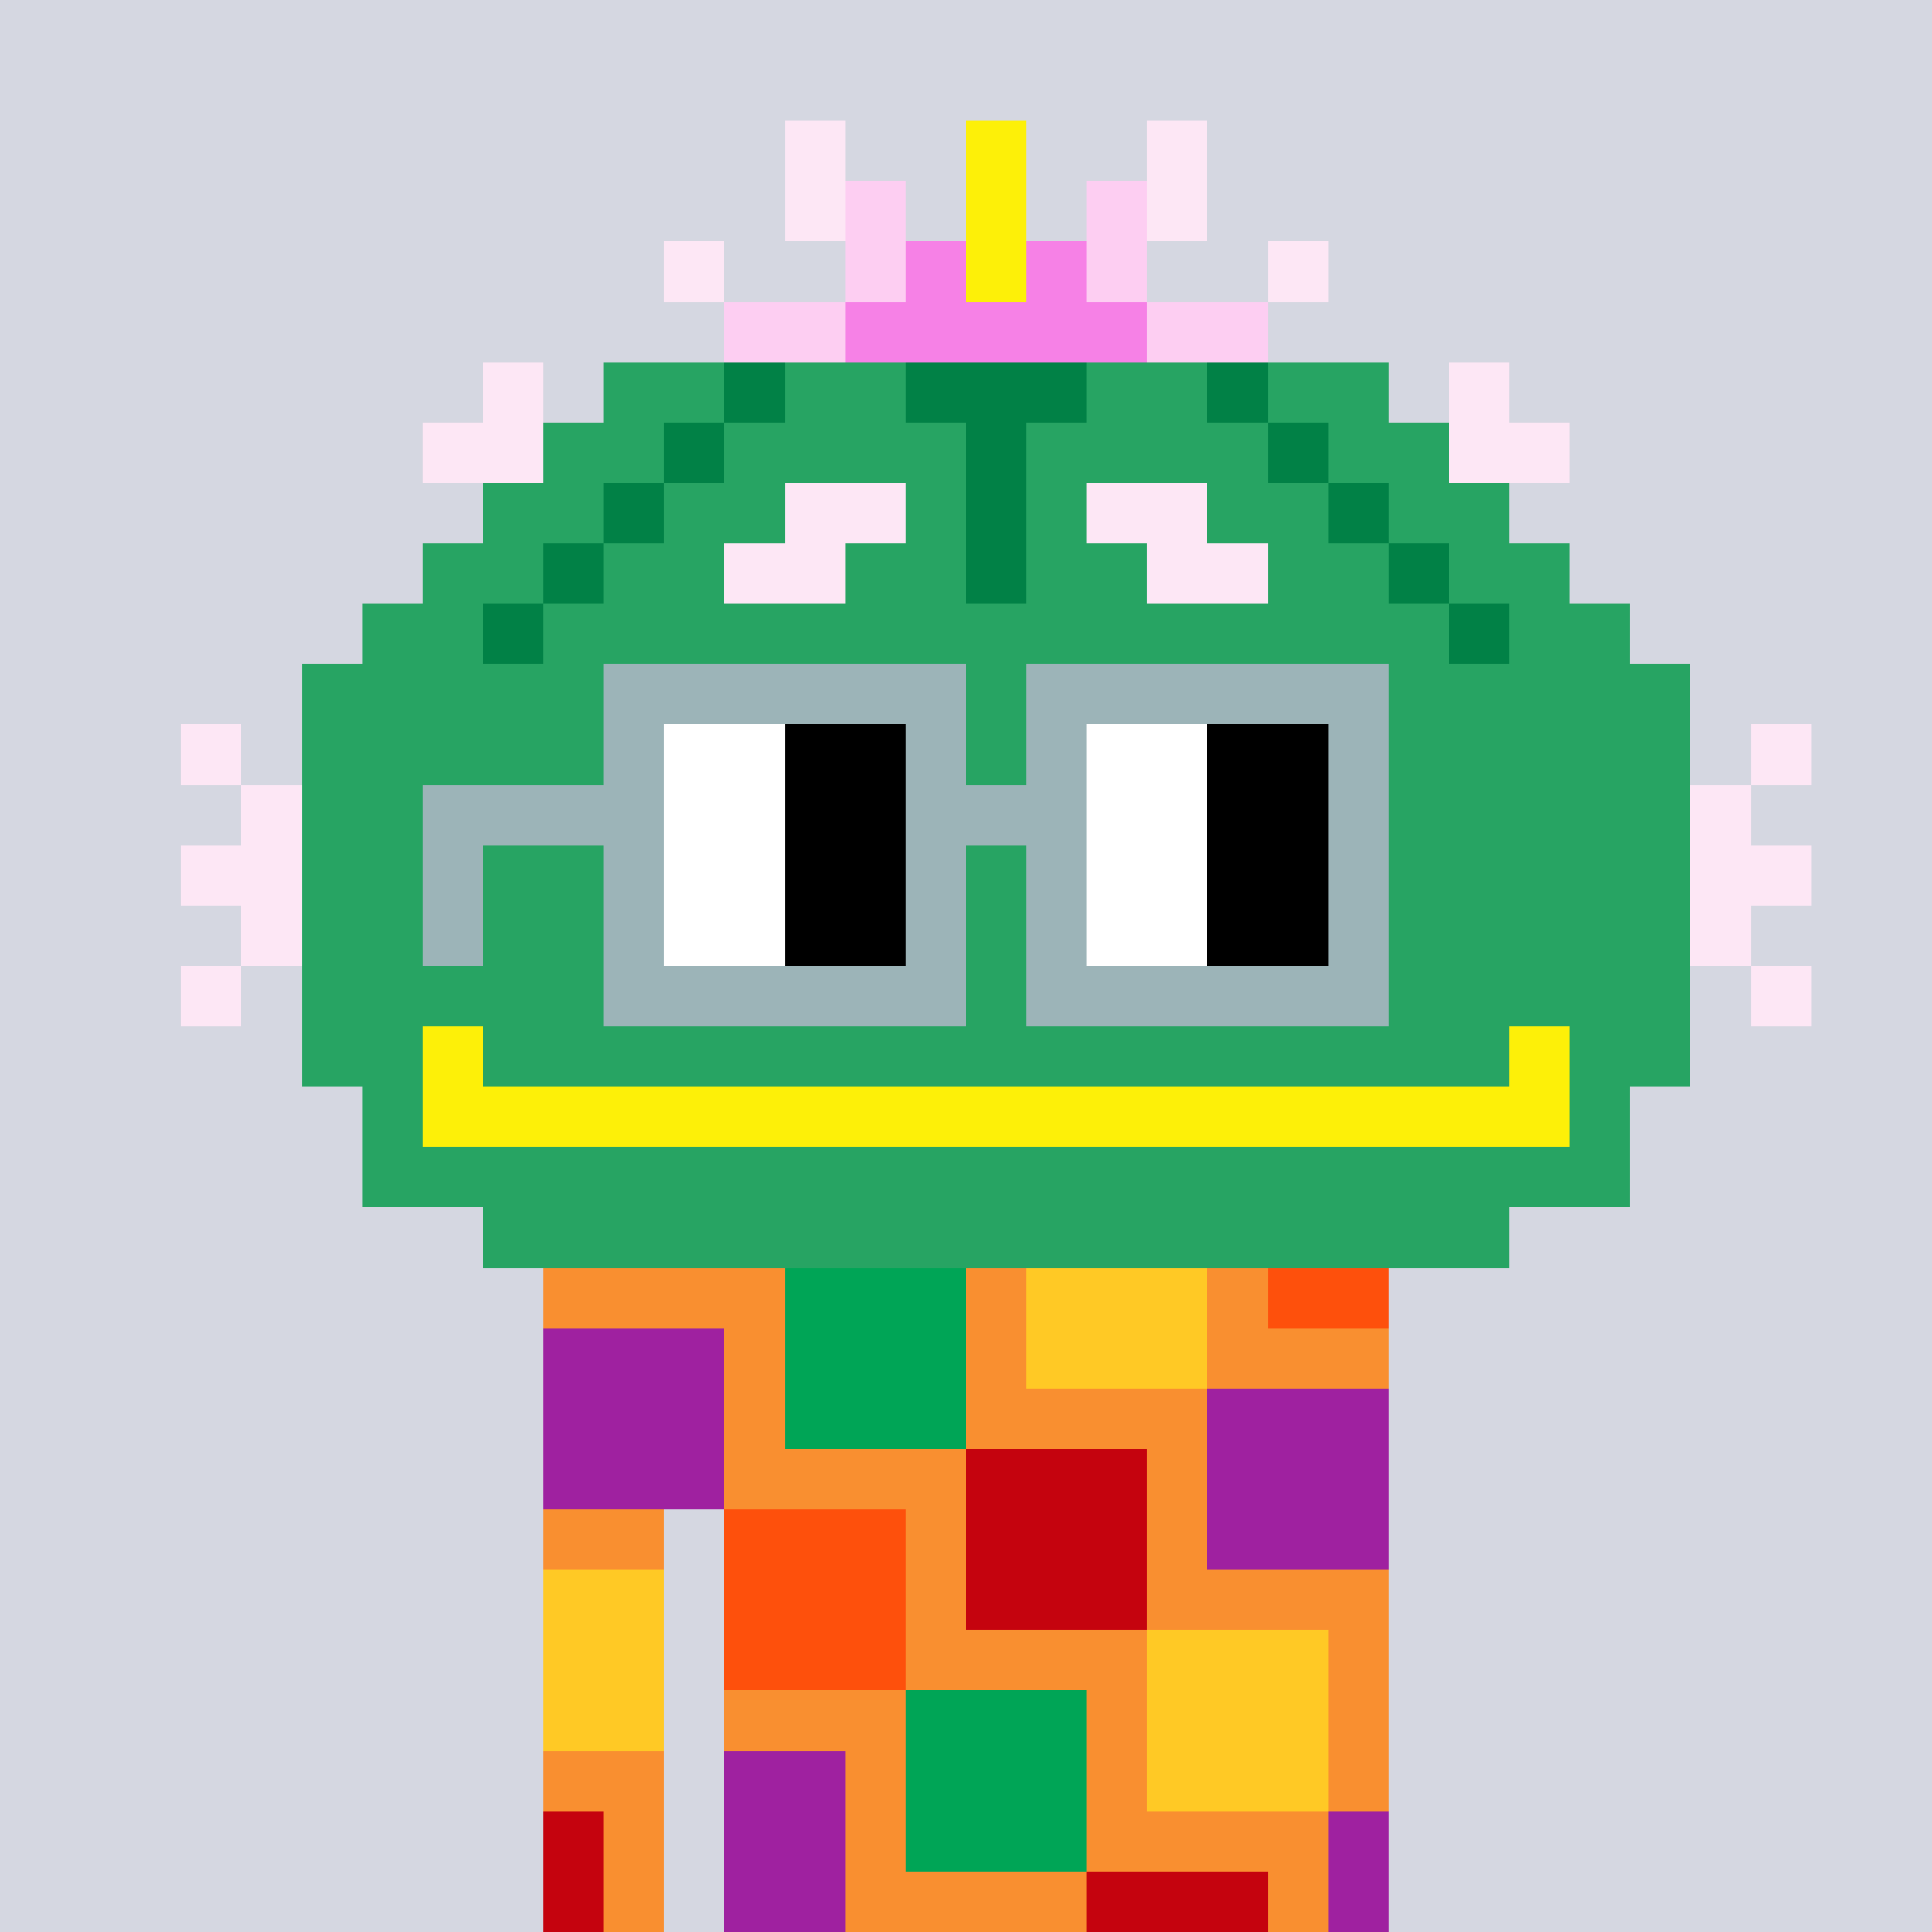 <svg width="320" height="320" viewBox="0 0 320 320" xmlns="http://www.w3.org/2000/svg" shape-rendering="crispEdges"><rect width="100%" height="100%" fill="#d5d7e1" /><rect width="140" height="10" x="90" y="210" fill="#f98f30" /><rect width="140" height="10" x="90" y="220" fill="#f98f30" /><rect width="140" height="10" x="90" y="230" fill="#f98f30" /><rect width="140" height="10" x="90" y="240" fill="#f98f30" /><rect width="20" height="10" x="90" y="250" fill="#f98f30" /><rect width="110" height="10" x="120" y="250" fill="#f98f30" /><rect width="20" height="10" x="90" y="260" fill="#f98f30" /><rect width="110" height="10" x="120" y="260" fill="#f98f30" /><rect width="20" height="10" x="90" y="270" fill="#f98f30" /><rect width="110" height="10" x="120" y="270" fill="#f98f30" /><rect width="20" height="10" x="90" y="280" fill="#f98f30" /><rect width="110" height="10" x="120" y="280" fill="#f98f30" /><rect width="20" height="10" x="90" y="290" fill="#f98f30" /><rect width="110" height="10" x="120" y="290" fill="#f98f30" /><rect width="20" height="10" x="90" y="300" fill="#f98f30" /><rect width="110" height="10" x="120" y="300" fill="#f98f30" /><rect width="20" height="10" x="90" y="310" fill="#f98f30" /><rect width="110" height="10" x="120" y="310" fill="#f98f30" /><rect width="30" height="10" x="130" y="210" fill="#00a556" /><rect width="30" height="10" x="170" y="210" fill="#ffc925" /><rect width="20" height="10" x="210" y="210" fill="#fe500c" /><rect width="30" height="10" x="90" y="220" fill="#9f21a0" /><rect width="30" height="10" x="130" y="220" fill="#00a556" /><rect width="30" height="10" x="170" y="220" fill="#ffc925" /><rect width="30" height="10" x="90" y="230" fill="#9f21a0" /><rect width="30" height="10" x="130" y="230" fill="#00a556" /><rect width="30" height="10" x="200" y="230" fill="#9f21a0" /><rect width="30" height="10" x="90" y="240" fill="#9f21a0" /><rect width="30" height="10" x="160" y="240" fill="#c5030e" /><rect width="30" height="10" x="200" y="240" fill="#9f21a0" /><rect width="30" height="10" x="120" y="250" fill="#fe500c" /><rect width="30" height="10" x="160" y="250" fill="#c5030e" /><rect width="30" height="10" x="200" y="250" fill="#9f21a0" /><rect width="20" height="10" x="90" y="260" fill="#ffc925" /><rect width="30" height="10" x="120" y="260" fill="#fe500c" /><rect width="30" height="10" x="160" y="260" fill="#c5030e" /><rect width="20" height="10" x="90" y="270" fill="#ffc925" /><rect width="30" height="10" x="120" y="270" fill="#fe500c" /><rect width="30" height="10" x="190" y="270" fill="#ffc925" /><rect width="20" height="10" x="90" y="280" fill="#ffc925" /><rect width="30" height="10" x="150" y="280" fill="#00a556" /><rect width="30" height="10" x="190" y="280" fill="#ffc925" /><rect width="20" height="10" x="120" y="290" fill="#9f21a0" /><rect width="30" height="10" x="150" y="290" fill="#00a556" /><rect width="30" height="10" x="190" y="290" fill="#ffc925" /><rect width="10" height="10" x="90" y="300" fill="#c5030e" /><rect width="20" height="10" x="120" y="300" fill="#9f21a0" /><rect width="30" height="10" x="150" y="300" fill="#00a556" /><rect width="10" height="10" x="220" y="300" fill="#9f21a0" /><rect width="10" height="10" x="90" y="310" fill="#c5030e" /><rect width="20" height="10" x="120" y="310" fill="#9f21a0" /><rect width="30" height="10" x="180" y="310" fill="#c5030e" /><rect width="10" height="10" x="220" y="310" fill="#9f21a0" /><rect width="10" height="10" x="130" y="20" fill="#fde7f5" /><rect width="10" height="10" x="160" y="20" fill="#fdf008" /><rect width="10" height="10" x="190" y="20" fill="#fde7f5" /><rect width="10" height="10" x="130" y="30" fill="#fde7f5" /><rect width="10" height="10" x="140" y="30" fill="#fdcef2" /><rect width="10" height="10" x="160" y="30" fill="#fdf008" /><rect width="10" height="10" x="180" y="30" fill="#fdcef2" /><rect width="10" height="10" x="190" y="30" fill="#fde7f5" /><rect width="10" height="10" x="110" y="40" fill="#fde7f5" /><rect width="10" height="10" x="140" y="40" fill="#fdcef2" /><rect width="10" height="10" x="150" y="40" fill="#f681e6" /><rect width="10" height="10" x="160" y="40" fill="#fdf008" /><rect width="10" height="10" x="170" y="40" fill="#f681e6" /><rect width="10" height="10" x="180" y="40" fill="#fdcef2" /><rect width="10" height="10" x="210" y="40" fill="#fde7f5" /><rect width="20" height="10" x="120" y="50" fill="#fdcef2" /><rect width="50" height="10" x="140" y="50" fill="#f681e6" /><rect width="20" height="10" x="190" y="50" fill="#fdcef2" /><rect width="10" height="10" x="80" y="60" fill="#fde7f5" /><rect width="20" height="10" x="100" y="60" fill="#27a463" /><rect width="10" height="10" x="120" y="60" fill="#018146" /><rect width="20" height="10" x="130" y="60" fill="#27a463" /><rect width="30" height="10" x="150" y="60" fill="#018146" /><rect width="20" height="10" x="180" y="60" fill="#27a463" /><rect width="10" height="10" x="200" y="60" fill="#018146" /><rect width="20" height="10" x="210" y="60" fill="#27a463" /><rect width="10" height="10" x="240" y="60" fill="#fde7f5" /><rect width="20" height="10" x="70" y="70" fill="#fde7f5" /><rect width="20" height="10" x="90" y="70" fill="#27a463" /><rect width="10" height="10" x="110" y="70" fill="#018146" /><rect width="40" height="10" x="120" y="70" fill="#27a463" /><rect width="10" height="10" x="160" y="70" fill="#018146" /><rect width="40" height="10" x="170" y="70" fill="#27a463" /><rect width="10" height="10" x="210" y="70" fill="#018146" /><rect width="20" height="10" x="220" y="70" fill="#27a463" /><rect width="20" height="10" x="240" y="70" fill="#fde7f5" /><rect width="20" height="10" x="80" y="80" fill="#27a463" /><rect width="10" height="10" x="100" y="80" fill="#018146" /><rect width="20" height="10" x="110" y="80" fill="#27a463" /><rect width="20" height="10" x="130" y="80" fill="#fde7f5" /><rect width="10" height="10" x="150" y="80" fill="#27a463" /><rect width="10" height="10" x="160" y="80" fill="#018146" /><rect width="10" height="10" x="170" y="80" fill="#27a463" /><rect width="20" height="10" x="180" y="80" fill="#fde7f5" /><rect width="20" height="10" x="200" y="80" fill="#27a463" /><rect width="10" height="10" x="220" y="80" fill="#018146" /><rect width="20" height="10" x="230" y="80" fill="#27a463" /><rect width="20" height="10" x="70" y="90" fill="#27a463" /><rect width="10" height="10" x="90" y="90" fill="#018146" /><rect width="20" height="10" x="100" y="90" fill="#27a463" /><rect width="20" height="10" x="120" y="90" fill="#fde7f5" /><rect width="20" height="10" x="140" y="90" fill="#27a463" /><rect width="10" height="10" x="160" y="90" fill="#018146" /><rect width="20" height="10" x="170" y="90" fill="#27a463" /><rect width="20" height="10" x="190" y="90" fill="#fde7f5" /><rect width="20" height="10" x="210" y="90" fill="#27a463" /><rect width="10" height="10" x="230" y="90" fill="#018146" /><rect width="20" height="10" x="240" y="90" fill="#27a463" /><rect width="20" height="10" x="60" y="100" fill="#27a463" /><rect width="10" height="10" x="80" y="100" fill="#018146" /><rect width="150" height="10" x="90" y="100" fill="#27a463" /><rect width="10" height="10" x="240" y="100" fill="#018146" /><rect width="20" height="10" x="250" y="100" fill="#27a463" /><rect width="230" height="10" x="50" y="110" fill="#27a463" /><rect width="10" height="10" x="30" y="120" fill="#fde7f5" /><rect width="230" height="10" x="50" y="120" fill="#27a463" /><rect width="10" height="10" x="290" y="120" fill="#fde7f5" /><rect width="10" height="10" x="40" y="130" fill="#fde7f5" /><rect width="230" height="10" x="50" y="130" fill="#27a463" /><rect width="10" height="10" x="280" y="130" fill="#fde7f5" /><rect width="20" height="10" x="30" y="140" fill="#fde7f5" /><rect width="230" height="10" x="50" y="140" fill="#27a463" /><rect width="20" height="10" x="280" y="140" fill="#fde7f5" /><rect width="10" height="10" x="40" y="150" fill="#fde7f5" /><rect width="230" height="10" x="50" y="150" fill="#27a463" /><rect width="10" height="10" x="280" y="150" fill="#fde7f5" /><rect width="10" height="10" x="30" y="160" fill="#fde7f5" /><rect width="230" height="10" x="50" y="160" fill="#27a463" /><rect width="10" height="10" x="290" y="160" fill="#fde7f5" /><rect width="20" height="10" x="50" y="170" fill="#27a463" /><rect width="10" height="10" x="70" y="170" fill="#fdf008" /><rect width="170" height="10" x="80" y="170" fill="#27a463" /><rect width="10" height="10" x="250" y="170" fill="#fdf008" /><rect width="20" height="10" x="260" y="170" fill="#27a463" /><rect width="10" height="10" x="60" y="180" fill="#27a463" /><rect width="190" height="10" x="70" y="180" fill="#fdf008" /><rect width="10" height="10" x="260" y="180" fill="#27a463" /><rect width="210" height="10" x="60" y="190" fill="#27a463" /><rect width="170" height="10" x="80" y="200" fill="#27a463" /><rect width="60" height="10" x="100" y="110" fill="#9cb4b8" /><rect width="60" height="10" x="170" y="110" fill="#9cb4b8" /><rect width="10" height="10" x="100" y="120" fill="#9cb4b8" /><rect width="20" height="10" x="110" y="120" fill="#ffffff" /><rect width="20" height="10" x="130" y="120" fill="#000000" /><rect width="10" height="10" x="150" y="120" fill="#9cb4b8" /><rect width="10" height="10" x="170" y="120" fill="#9cb4b8" /><rect width="20" height="10" x="180" y="120" fill="#ffffff" /><rect width="20" height="10" x="200" y="120" fill="#000000" /><rect width="10" height="10" x="220" y="120" fill="#9cb4b8" /><rect width="40" height="10" x="70" y="130" fill="#9cb4b8" /><rect width="20" height="10" x="110" y="130" fill="#ffffff" /><rect width="20" height="10" x="130" y="130" fill="#000000" /><rect width="30" height="10" x="150" y="130" fill="#9cb4b8" /><rect width="20" height="10" x="180" y="130" fill="#ffffff" /><rect width="20" height="10" x="200" y="130" fill="#000000" /><rect width="10" height="10" x="220" y="130" fill="#9cb4b8" /><rect width="10" height="10" x="70" y="140" fill="#9cb4b8" /><rect width="10" height="10" x="100" y="140" fill="#9cb4b8" /><rect width="20" height="10" x="110" y="140" fill="#ffffff" /><rect width="20" height="10" x="130" y="140" fill="#000000" /><rect width="10" height="10" x="150" y="140" fill="#9cb4b8" /><rect width="10" height="10" x="170" y="140" fill="#9cb4b8" /><rect width="20" height="10" x="180" y="140" fill="#ffffff" /><rect width="20" height="10" x="200" y="140" fill="#000000" /><rect width="10" height="10" x="220" y="140" fill="#9cb4b8" /><rect width="10" height="10" x="70" y="150" fill="#9cb4b8" /><rect width="10" height="10" x="100" y="150" fill="#9cb4b8" /><rect width="20" height="10" x="110" y="150" fill="#ffffff" /><rect width="20" height="10" x="130" y="150" fill="#000000" /><rect width="10" height="10" x="150" y="150" fill="#9cb4b8" /><rect width="10" height="10" x="170" y="150" fill="#9cb4b8" /><rect width="20" height="10" x="180" y="150" fill="#ffffff" /><rect width="20" height="10" x="200" y="150" fill="#000000" /><rect width="10" height="10" x="220" y="150" fill="#9cb4b8" /><rect width="60" height="10" x="100" y="160" fill="#9cb4b8" /><rect width="60" height="10" x="170" y="160" fill="#9cb4b8" /></svg>